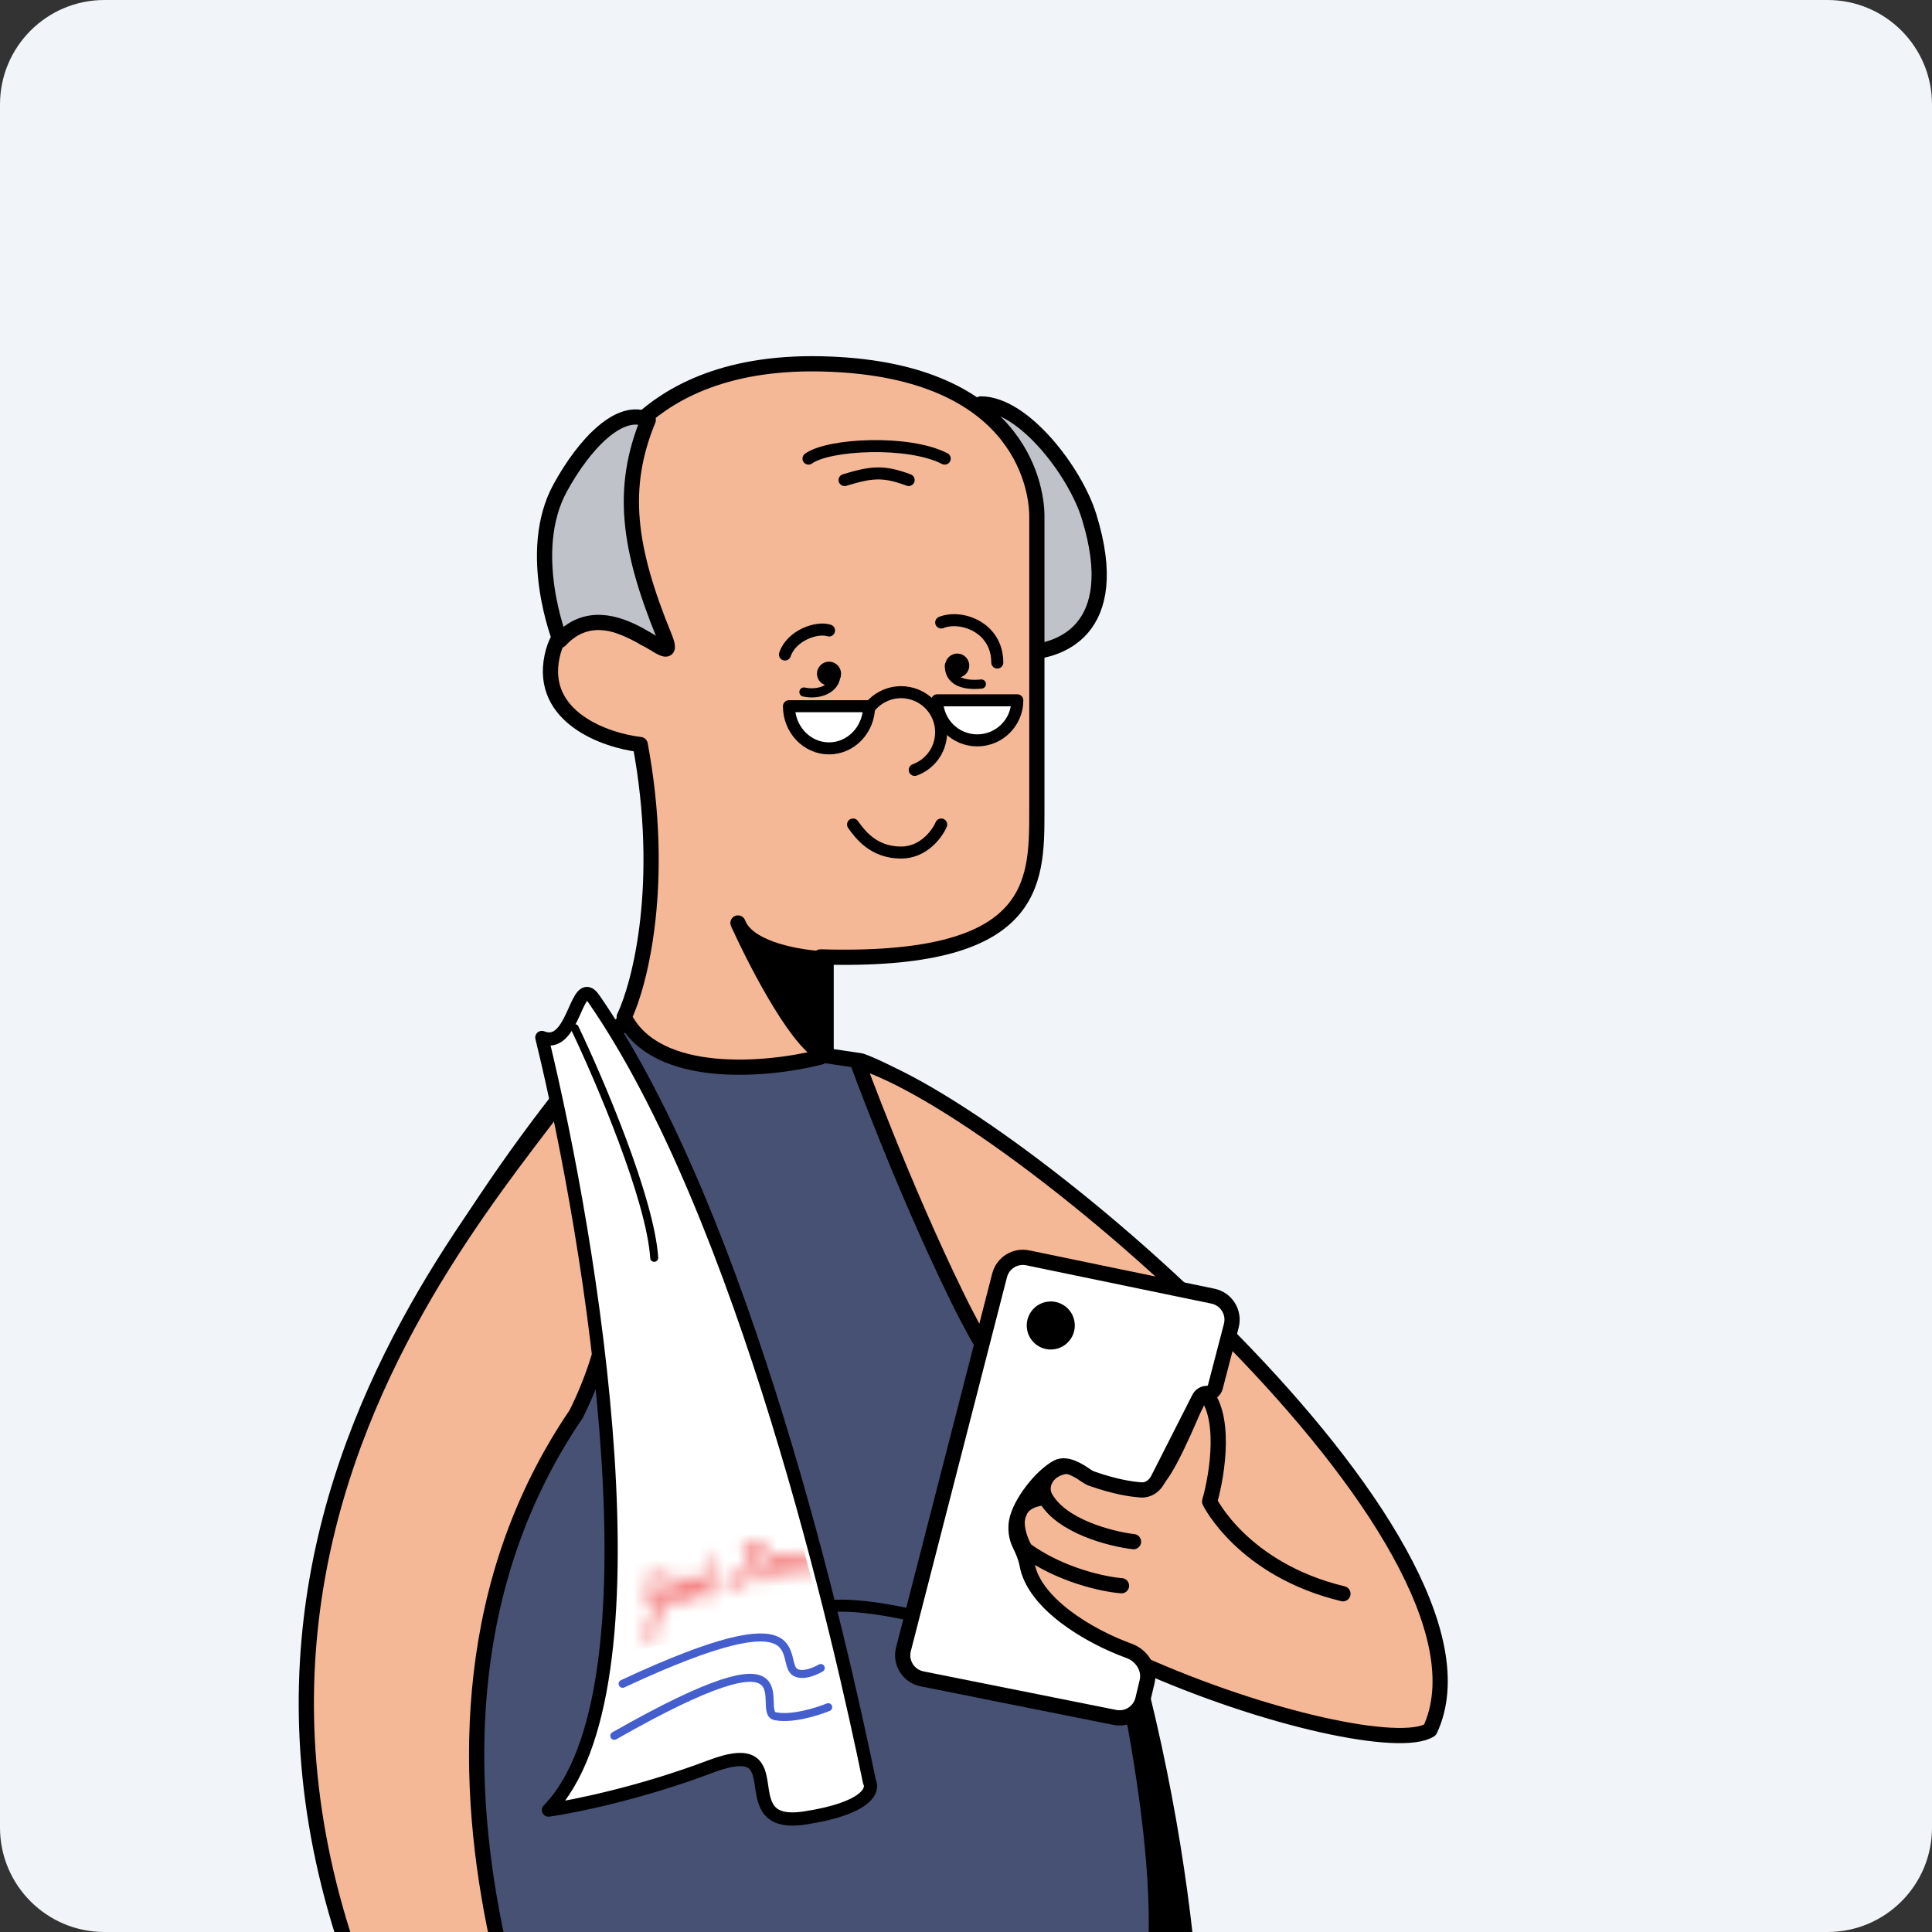 <svg width="148" height="148" viewBox="0 0 148 148" fill="none" xmlns="http://www.w3.org/2000/svg">
<rect x="0" y="0" width="148" height="148" fill="#333333" stroke="none"/>
<g clip-path="url(#clip0_26_3356)">
<path d="M0 8C0 3.582 3.582 0 8 0H140C144.418 0 148 3.582 148 8V140C148 144.418 144.418 148 140 148H8C3.582 148 0 144.418 0 140V8Z" fill="#F1F5F9"/>
<path d="M65.962 81.269C73.635 84.031 84.377 96.614 90.822 102.446C92.54 110.302 86.525 108.781 88.98 112.26C81.369 114.96 81.512 97.433 74.249 96.614C87.016 117.975 91.026 143.572 91.436 157.076C81.921 153.7 64.734 155.541 58.289 158.61C53.133 161.066 41 159.224 35.578 157.997V119.932C31.895 117.784 31.588 117.484 25.45 115.95C29.378 101.463 41.102 85.565 47.547 78.507L65.962 81.269Z" fill="#465173" stroke="black" stroke-width="1.166" stroke-linecap="round" stroke-linejoin="round"/>
<path d="M87.446 155.848C90.638 146.518 86.32 128.942 84.377 119.326C87.569 128.901 91.026 147.152 91.742 157.076L87.446 155.848Z" fill="black" stroke="black" stroke-width="1.166" stroke-linecap="round" stroke-linejoin="round"/>
<path d="M53.992 124.843C56.141 124.229 61.235 123.001 64.427 123.001C67.619 123.001 72.1 124.229 73.941 124.843" stroke="black" stroke-width="0.921" stroke-linecap="round" stroke-linejoin="round"/>
<path d="M45.617 170.449C44.246 166.507 26.81 133.802 44.133 108.328C49.389 97.842 46.933 85.872 45.092 81.269C38.647 91.397 4.886 123.316 37.362 170.073C36.544 174.257 34.741 182.075 37.362 182.137C38.313 182.16 38.597 181.793 38.627 181.324C38.938 182.009 39.511 182.608 40.44 182.65C41.38 182.693 41.559 181.994 41.542 181.287C41.876 182.182 42.693 182.721 43.557 182.65C45.089 182.524 43.557 177.534 45.089 174.533C45.686 175.625 47.34 177.454 49.185 176.032C51.03 174.61 47.575 171.718 45.617 170.449Z" fill="#F5B896"/>
<path d="M41.409 179.989C41.198 181.622 42.33 182.751 43.557 182.65C45.089 182.524 43.557 177.534 45.089 174.533C45.686 175.625 47.34 177.454 49.185 176.032C51.03 174.61 47.575 171.718 45.617 170.449C44.246 166.507 26.81 133.802 44.133 108.328C49.389 97.842 46.933 85.872 45.092 81.269C38.647 91.397 4.886 123.316 37.362 170.073C36.544 174.257 34.741 182.075 37.362 182.137C39.459 182.187 38.316 180.34 38.34 179.682M41.409 179.989C41.395 180.512 42.091 182.726 40.44 182.65C38.723 182.572 38.222 180.589 38.34 179.682M41.409 179.989C41.409 179.989 41.271 177.903 42.023 174.533M38.34 179.682C38.34 179.682 38.033 176.306 39.568 174.158" stroke="black" stroke-width="1.166" stroke-linecap="round" stroke-linejoin="round"/>
<path d="M109.543 132.523C116.295 118.098 77.318 84.645 65.655 81.269C65.655 81.269 69.116 90.783 73.328 99.376C77.54 107.97 79.773 108.277 79.773 108.277L72.799 123.921C76.354 127.162 82.175 125.103 87.224 127.368C96.992 131.75 107.318 133.939 109.543 132.523Z" fill="#F5B896" stroke="black" stroke-width="1.166" stroke-linecap="round" stroke-linejoin="round"/>
<path d="M80.08 114.722C77.133 114.968 77.829 117.484 78.545 118.712C81.246 120.676 84.581 121.372 85.911 121.474M80.08 114.722C79.398 113.494 80.755 111.592 83.456 112.574C86.157 113.556 87.855 113.597 88.367 113.494C89.103 113.475 91.129 108.781 92.049 106.435C94.014 108.154 93.277 112.881 92.663 115.029C92.663 115.029 95.203 120.238 102.876 122.088M80.08 114.722C81.308 116.932 85.093 117.893 86.832 118.098" stroke="black" stroke-width="1.166" stroke-linecap="round" stroke-linejoin="round"/>
<path d="M69.208 126.343L76.573 97.701C76.818 96.749 77.767 96.157 78.73 96.356L92.914 99.291C93.946 99.504 94.588 100.539 94.322 101.559L93.1 106.246C93.023 106.538 92.759 106.742 92.457 106.742C92.207 106.742 91.978 106.883 91.865 107.106L88.713 113.312C88.457 113.815 87.981 114.169 87.418 114.134C86.606 114.083 85.338 113.868 83.662 113.282C83.486 113.22 83.321 113.127 83.169 113.019C82.121 112.273 81.438 112.17 80.994 112.408C79.75 113.075 78.119 115.167 77.873 116.557C77.774 117.122 77.844 117.763 78.122 118.32C78.365 118.808 78.584 119.331 78.682 119.867C79.22 122.808 83.327 125.316 86.499 126.467C87.472 126.82 88.111 127.828 87.871 128.835L87.55 130.182C87.321 131.146 86.369 131.755 85.398 131.561L70.631 128.607C69.595 128.4 68.945 127.366 69.208 126.343Z" fill="white" stroke="black" stroke-width="1.166" stroke-linecap="round" stroke-linejoin="round"/>
<circle cx="80.494" cy="101.539" r="1.841" transform="rotate(-11.482 80.494 101.539)" fill="black"/>
<path d="M83.418 39.535C82.368 36.151 78.426 30.942 75.132 30.942C76.305 33.888 78.328 46.287 78.426 49.97C80.963 49.97 86.181 48.436 83.418 39.535Z" fill="#BFC2C8" stroke="black" stroke-width="1.166" stroke-linecap="round" stroke-linejoin="round"/>
<path d="M79.428 62.254V39.535C79.428 37.08 77.894 28.18 62.855 27.873C47.817 27.566 45.361 38.001 45.361 38.001C45.361 43.879 47.222 47.18 49.527 48.969C46.988 47.443 43.145 46.235 42.292 50.284C41.31 54.949 46.384 56.729 49.044 57.036C51.008 67.594 49.044 75.349 47.817 77.906C50.272 82.817 58.865 81.999 62.855 80.975V73.303C79.306 73.794 79.428 67.778 79.428 62.254Z" fill="#F5B896" stroke="black" stroke-width="1.166" stroke-linejoin="round"/>
<path d="M63.284 73.466C61.134 73.368 57.602 72.729 56.648 70.959C56.608 70.872 56.57 70.787 56.532 70.704C56.565 70.791 56.604 70.876 56.648 70.959C58.139 74.209 61.371 80.354 63.284 80.832V73.466Z" fill="black" stroke="black" stroke-width="1.166" stroke-linecap="round" stroke-linejoin="round"/>
<path d="M50.886 48.743C48.124 41.99 47.51 37.387 49.658 32.169C47.51 31.095 44.748 34.011 42.906 37.387C40.227 42.298 42.906 49.049 42.906 49.049C46.896 44.753 52.334 52.284 50.886 48.743Z" fill="#BFC2C8" stroke="black" stroke-width="1.166" stroke-linecap="round" stroke-linejoin="round"/>
<path d="M61.935 35.132C63.469 34.011 69.607 33.704 72.37 35.132" stroke="black" stroke-width="0.921" stroke-linecap="round" stroke-linejoin="round"/>
<path d="M64.697 36.774C66.743 36.16 67.643 36.037 69.607 36.773" stroke="black" stroke-width="0.921" stroke-linecap="round" stroke-linejoin="round"/>
<path d="M72.1 47.685C73.635 47.071 76.397 48.053 76.397 50.754" stroke="black" stroke-width="0.921" stroke-linecap="round" stroke-linejoin="round"/>
<path d="M63.507 48.298C62.586 47.992 60.622 48.667 60.131 50.14" stroke="black" stroke-width="0.921" stroke-linecap="round" stroke-linejoin="round"/>
<circle cx="0.921" cy="0.921" r="0.921" transform="matrix(-1 0 0 1 64.428 50.688)" fill="black"/>
<circle cx="0.921" cy="0.921" r="0.921" transform="matrix(-1 0 0 1 74.249 50.067)" fill="black"/>
<path d="M72.723 50.997C72.723 52.169 73.82 52.542 75.179 52.4" stroke="black" stroke-width="0.702" stroke-linecap="round"/>
<path d="M64.041 51.609C64.041 52.868 62.618 53.242 61.585 53.012" stroke="black" stroke-width="0.702" stroke-linecap="round"/>
<path d="M66.091 55.199C66.585 53.577 68.3 52.663 69.921 53.157C71.543 53.651 72.456 55.366 71.962 56.988C71.67 57.948 70.949 58.66 70.072 58.979" stroke="black" stroke-width="0.921" stroke-linecap="round" stroke-linejoin="round"/>
<path d="M65.348 63.161C65.86 63.877 66.883 65.31 69.031 65.31C70.75 65.31 71.793 63.877 72.1 63.161" stroke="black" stroke-width="0.921" stroke-linecap="round" stroke-linejoin="round"/>
<path d="M60.437 54.099C60.437 55.883 61.811 57.33 63.506 57.33C65.201 57.33 66.575 55.883 66.575 54.099C66.575 54.099 65.201 54.099 63.506 54.099C61.811 54.099 60.437 54.099 60.437 54.099Z" fill="white" stroke="black" stroke-width="0.921" stroke-linecap="round" stroke-linejoin="round"/>
<path d="M71.793 53.647C71.793 55.342 73.167 56.716 74.862 56.716C76.557 56.716 77.931 55.342 77.931 53.647C77.931 53.647 76.557 53.647 74.862 53.647C73.167 53.647 71.793 53.647 71.793 53.647Z" fill="white" stroke="black" stroke-width="0.921" stroke-linecap="round" stroke-linejoin="round"/>
<path d="M42.016 138.659C50.946 129.474 45.398 95.376 41.508 79.475C44.033 80.498 44.115 74.528 45.485 76.509C57.017 93.184 64.376 125.623 66.605 136.494C66.941 137.116 66.418 138.54 61.642 139.266C55.671 140.174 61.166 132.773 54.422 135.326C49.027 137.368 43.903 138.399 42.016 138.659Z" fill="white" stroke="black" stroke-width="1.013" stroke-linecap="round" stroke-linejoin="round"/>
<mask id="mask0_26_3356" style="mask-type:alpha" maskUnits="userSpaceOnUse" x="49" y="118" width="19" height="8">
<path d="M55.235 121.446C55.08 121.435 55.095 121.607 55.009 121.716C54.967 121.77 54.844 121.884 54.781 121.863C54.719 121.842 54.695 121.542 54.687 121.466C54.596 120.664 54.642 119.804 54.567 118.995C54.556 118.836 54.356 118.861 54.336 118.983L54.42 120.621C53.855 120.28 53.793 121.022 53.455 121.291C53.384 120.639 52.695 120.536 52.533 121.202C52.492 121.375 52.531 121.52 52.359 121.634C52.315 121.353 52.078 121.101 51.814 121.131C51.353 121.184 51.412 121.723 51.298 122.099C51.122 122.676 50.761 122.892 50.358 123.251C50.331 123.209 50.312 122.975 50.327 122.954C50.341 122.936 50.423 122.906 50.46 122.873C50.641 122.708 50.828 122.455 50.917 122.211C51.206 121.424 50.498 121.146 50.185 121.789C50.023 122.121 50.089 122.399 50.07 122.736C50.068 122.766 50.092 122.779 50.043 122.78C49.908 122.781 49.722 122.632 49.648 122.509C49.277 121.894 49.788 120.741 50.356 120.479C50.671 120.334 50.944 120.264 50.971 120.738C50.98 120.895 50.82 121.156 50.986 121.216C51.186 121.287 51.211 120.738 51.19 120.59C51.071 119.765 50.217 120.18 49.858 120.561C49.288 121.163 48.921 122.786 49.94 123.025C49.985 123.035 50.081 123.022 50.087 123.026C50.119 123.05 50.114 123.374 50.14 123.44C49.614 123.948 48.93 124.551 49.285 125.429C49.484 125.922 49.927 125.834 50.179 125.443C50.502 124.941 50.384 124.144 50.378 123.563C50.72 123.229 51.145 122.981 51.387 122.533C51.415 122.731 51.481 122.99 51.672 123.062C52.112 123.227 52.296 122.66 52.347 122.28C52.371 122.099 52.297 121.941 52.476 121.852C52.526 122.152 52.547 122.736 52.926 122.718C53.296 122.701 53.43 122.288 53.476 121.935C53.486 121.853 53.472 121.642 53.492 121.591C53.506 121.557 53.628 121.448 53.635 121.526C53.658 121.809 53.65 122.038 53.886 122.217C54.157 122.424 54.408 122.27 54.569 121.99C54.765 122.215 54.965 122.133 55.149 121.937C55.229 121.853 55.447 121.461 55.236 121.446L55.235 121.446ZM50.682 121.703C50.938 121.825 50.481 122.6 50.303 122.673C50.211 122.461 50.389 121.563 50.682 121.703ZM49.93 125.372C49.7 125.614 49.523 125.517 49.44 125.194C49.294 124.635 49.776 124.075 50.152 123.796C50.163 124.255 50.255 125.028 49.929 125.372L49.93 125.372ZM51.951 122.759C51.628 123.042 51.585 122.351 51.583 122.125C51.582 122.082 51.566 121.889 51.625 121.92C51.629 121.922 51.642 121.966 51.664 121.978C51.828 122.072 51.9 122.041 52.068 122.036C52.104 122.035 52.098 122.003 52.114 122.064C52.149 122.197 52.052 122.671 51.951 122.759ZM52.115 121.767C51.938 121.861 51.594 121.741 51.755 121.482C51.919 121.219 52.114 121.558 52.115 121.767ZM52.855 122.427C52.751 122.337 52.719 121.958 52.715 121.805C52.714 121.765 52.708 121.53 52.768 121.562C52.772 121.565 52.784 121.609 52.807 121.62C52.954 121.698 53.095 121.672 53.251 121.682C53.287 121.873 53.126 122.66 52.855 122.427L52.855 122.427ZM53.228 121.39C53.066 121.494 52.742 121.379 52.875 121.132C53.034 120.837 53.221 121.168 53.228 121.39ZM54.416 121.604C54.393 121.789 54.303 122.103 54.087 122.049C53.79 121.975 53.84 121.271 53.933 121.03C53.985 120.896 54.12 120.72 54.261 120.82C54.439 120.947 54.443 121.387 54.416 121.603L54.416 121.604Z" fill="#EF4444"/>
<path d="M67.422 119.271C67.287 119.278 67.287 119.449 67.225 119.56C67.069 119.838 66.844 120.07 66.584 120.225L66.835 118.554C66.755 118.362 66.664 118.52 66.594 118.52C66.546 118.521 66.446 118.444 66.36 118.446C65.906 118.458 65.535 119.043 65.514 119.522C65.509 119.618 65.548 119.751 65.522 119.833C65.514 119.857 65.341 120.114 65.315 120.141C65.284 120.173 65.257 120.21 65.212 120.219C65.157 120.185 65.168 120.137 65.17 120.08C65.175 119.892 65.269 119.639 65.298 119.444C65.344 119.135 65.408 118.425 64.947 118.58C64.863 118.609 64.584 118.93 64.566 118.911C64.534 118.542 64.201 118.554 64.039 118.827C63.819 119.196 63.681 119.781 63.466 120.175C63.433 120.236 63.389 120.301 63.337 120.343C63.347 119.948 63.462 119.567 63.505 119.177C63.516 119.076 63.542 118.892 63.536 118.8C63.526 118.651 63.34 118.603 63.304 118.784C63.269 118.956 63.268 119.229 63.237 119.428C63.189 119.735 63.058 120.548 62.686 120.542C62.548 120.54 62.534 120.421 62.531 120.296C62.522 119.965 62.989 118.485 62.217 118.912C62.168 118.939 62.028 119.075 62.015 119.073C61.995 119.069 61.947 118.973 61.908 118.945C61.676 118.785 61.43 119.217 61.327 119.403C61.108 119.797 60.991 120.273 60.684 120.597C60.678 120.276 61.098 119.631 60.879 119.363C60.754 119.211 60.599 119.331 60.587 119.319C60.58 119.311 60.559 119.157 60.535 119.105C60.394 118.804 59.967 118.996 60.032 119.356C60.046 119.437 60.141 119.529 60.142 119.54C60.142 119.55 60.005 119.67 59.994 119.676C59.938 119.708 59.954 119.557 59.94 119.51C59.831 119.152 59.389 118.972 59.15 119.277C58.837 119.676 58.977 120.403 58.708 120.826C58.677 120.875 58.653 120.911 58.593 120.906C58.567 120.88 58.603 120.41 58.61 120.328C58.651 119.781 58.922 118.698 58.744 118.236C58.655 118.007 58.483 118.031 58.264 118.119C58.19 118.149 57.993 118.402 57.969 118.381C57.962 118.271 57.828 118.165 57.739 118.161C57.59 118.154 57.406 118.387 57.375 118.382C57.353 118.378 57.247 118.19 57.133 118.165C57.005 118.137 56.739 118.193 56.807 118.39C56.867 118.561 56.976 118.425 57.038 118.414C57.147 118.394 57.194 118.561 57.189 118.661C57.071 119.29 57.007 120.257 56.861 120.873C56.788 121.183 56.573 121.636 56.229 121.451C55.983 121.318 56.017 120.931 56.119 120.698C56.247 120.407 56.352 120.811 56.297 120.912C56.273 120.955 56.121 120.903 56.133 121.067C56.149 121.284 56.516 121.249 56.533 120.89C56.56 120.313 56.08 120.095 55.887 120.629C55.505 121.683 56.582 122.183 56.981 121.266C57.244 120.66 57.245 119.415 57.419 118.754C57.45 118.667 57.636 118.453 57.718 118.432C57.77 118.419 57.807 118.587 57.815 118.631C57.946 119.388 57.62 120.472 57.532 121.237C57.517 121.396 57.691 121.417 57.751 121.291C57.778 121.235 57.797 121.074 57.813 120.997C57.901 120.571 57.981 120.043 58.026 119.609C58.05 119.368 58.036 119.033 58.074 118.821C58.108 118.627 58.424 117.972 58.537 118.363C58.654 118.765 58.475 119.445 58.426 119.876C58.397 120.13 58.328 120.626 58.347 120.861C58.381 121.267 58.866 121.243 58.931 120.874C59.285 121.242 59.585 121.02 59.771 120.6C59.829 120.468 59.919 120.047 59.959 119.996C60.003 119.942 60.097 119.92 60.151 119.876C60.217 119.823 60.338 119.682 60.395 119.653C60.474 119.613 60.585 119.622 60.667 119.558C60.707 119.548 60.705 119.552 60.706 119.595C60.714 119.892 60.212 120.682 60.572 120.85C60.765 120.94 60.896 120.761 60.999 120.607C61.295 120.163 61.417 119.544 61.791 119.176C61.837 119.234 61.589 120.515 61.566 120.694C61.566 120.858 61.745 120.918 61.8 120.737C61.927 120.315 61.858 119.771 62.099 119.381C62.183 119.245 62.277 119.149 62.416 119.09C62.515 119.504 62.162 120.252 62.364 120.611C62.499 120.851 62.819 120.821 63.006 120.672C63.039 120.645 63.081 120.565 63.102 120.559C63.145 120.546 63.184 120.638 63.232 120.649C63.418 120.693 63.602 120.439 63.683 120.281C63.774 120.104 64.225 118.892 64.309 118.882C64.355 118.876 64.355 119.017 64.355 119.051C64.355 119.497 64.219 120.017 64.205 120.471C64.218 120.59 64.342 120.645 64.411 120.543C64.526 120.095 64.431 119.588 64.685 119.188C64.725 119.125 65.02 118.769 65.068 118.809C65.244 119.216 64.808 119.968 64.976 120.324C65.052 120.484 65.221 120.503 65.363 120.439C65.451 120.399 65.595 120.112 65.643 120.098C65.676 120.088 65.741 120.175 65.788 120.197C65.895 120.247 66.065 120.235 66.176 120.203C66.259 120.179 66.304 120.098 66.38 120.094C66.33 120.197 66.345 120.357 66.274 120.447C66.217 120.519 65.951 120.654 65.853 120.729C65.398 121.074 64.784 121.675 64.801 122.354C64.812 122.809 65.147 123.092 65.537 122.928C66.118 122.684 66.321 121.199 66.497 120.596C66.819 120.388 67.164 120.13 67.376 119.779C67.437 119.679 67.666 119.257 67.422 119.271L67.422 119.271ZM59.361 120.766C58.952 120.955 59.142 120.057 59.169 119.838C59.321 119.985 59.496 120.029 59.693 120.035C59.663 120.226 59.528 120.688 59.361 120.766ZM59.721 119.758C59.567 119.825 59.228 119.687 59.372 119.463C59.509 119.251 59.78 119.541 59.721 119.758ZM60.312 119.372C60.264 119.377 60.251 119.216 60.3 119.21C60.347 119.205 60.361 119.367 60.312 119.372ZM65.435 122.704C65.275 122.769 65.111 122.705 65.061 122.514C64.876 121.806 65.75 121.089 66.213 120.781C66.086 121.238 65.868 122.528 65.435 122.704ZM65.952 119.978C65.602 119.932 65.761 119.254 65.901 119.033C66.005 118.87 66.324 118.603 66.492 118.763C66.589 118.856 66.547 119.004 66.526 119.122C66.474 119.421 66.292 120.023 65.952 119.978Z" fill="#EF4444"/>
</mask>
<g mask="url(#mask0_26_3356)">
<path d="M48.619 126.43V118.968L60.979 116.481L62.819 123.445L48.619 126.43Z" fill="#EF4444"/>
</g>
<path d="M62.874 127.778C62.462 128.008 61.579 128.426 60.966 128.132C59.544 127.447 62.821 121.936 47.697 128.986" stroke="#445FCD" stroke-width="0.614" stroke-linecap="round" stroke-linejoin="round"/>
<path d="M63.446 130.779C62.617 131.12 60.642 131.736 59.376 131.467C57.794 131.129 62.561 124.152 47.056 132.973" stroke="#445FCD" stroke-width="0.614" stroke-linecap="round" stroke-linejoin="round"/>
<path d="M44.033 78.76C45.939 82.749 49.824 91.853 50.115 96.354" stroke="black" stroke-width="0.614" stroke-linecap="round" stroke-linejoin="round"/>
</g>
<defs>
<clipPath id="clip0_26_3356">
<rect width="148" height="148" fill="white"/>
</clipPath>
</defs>
</svg>
